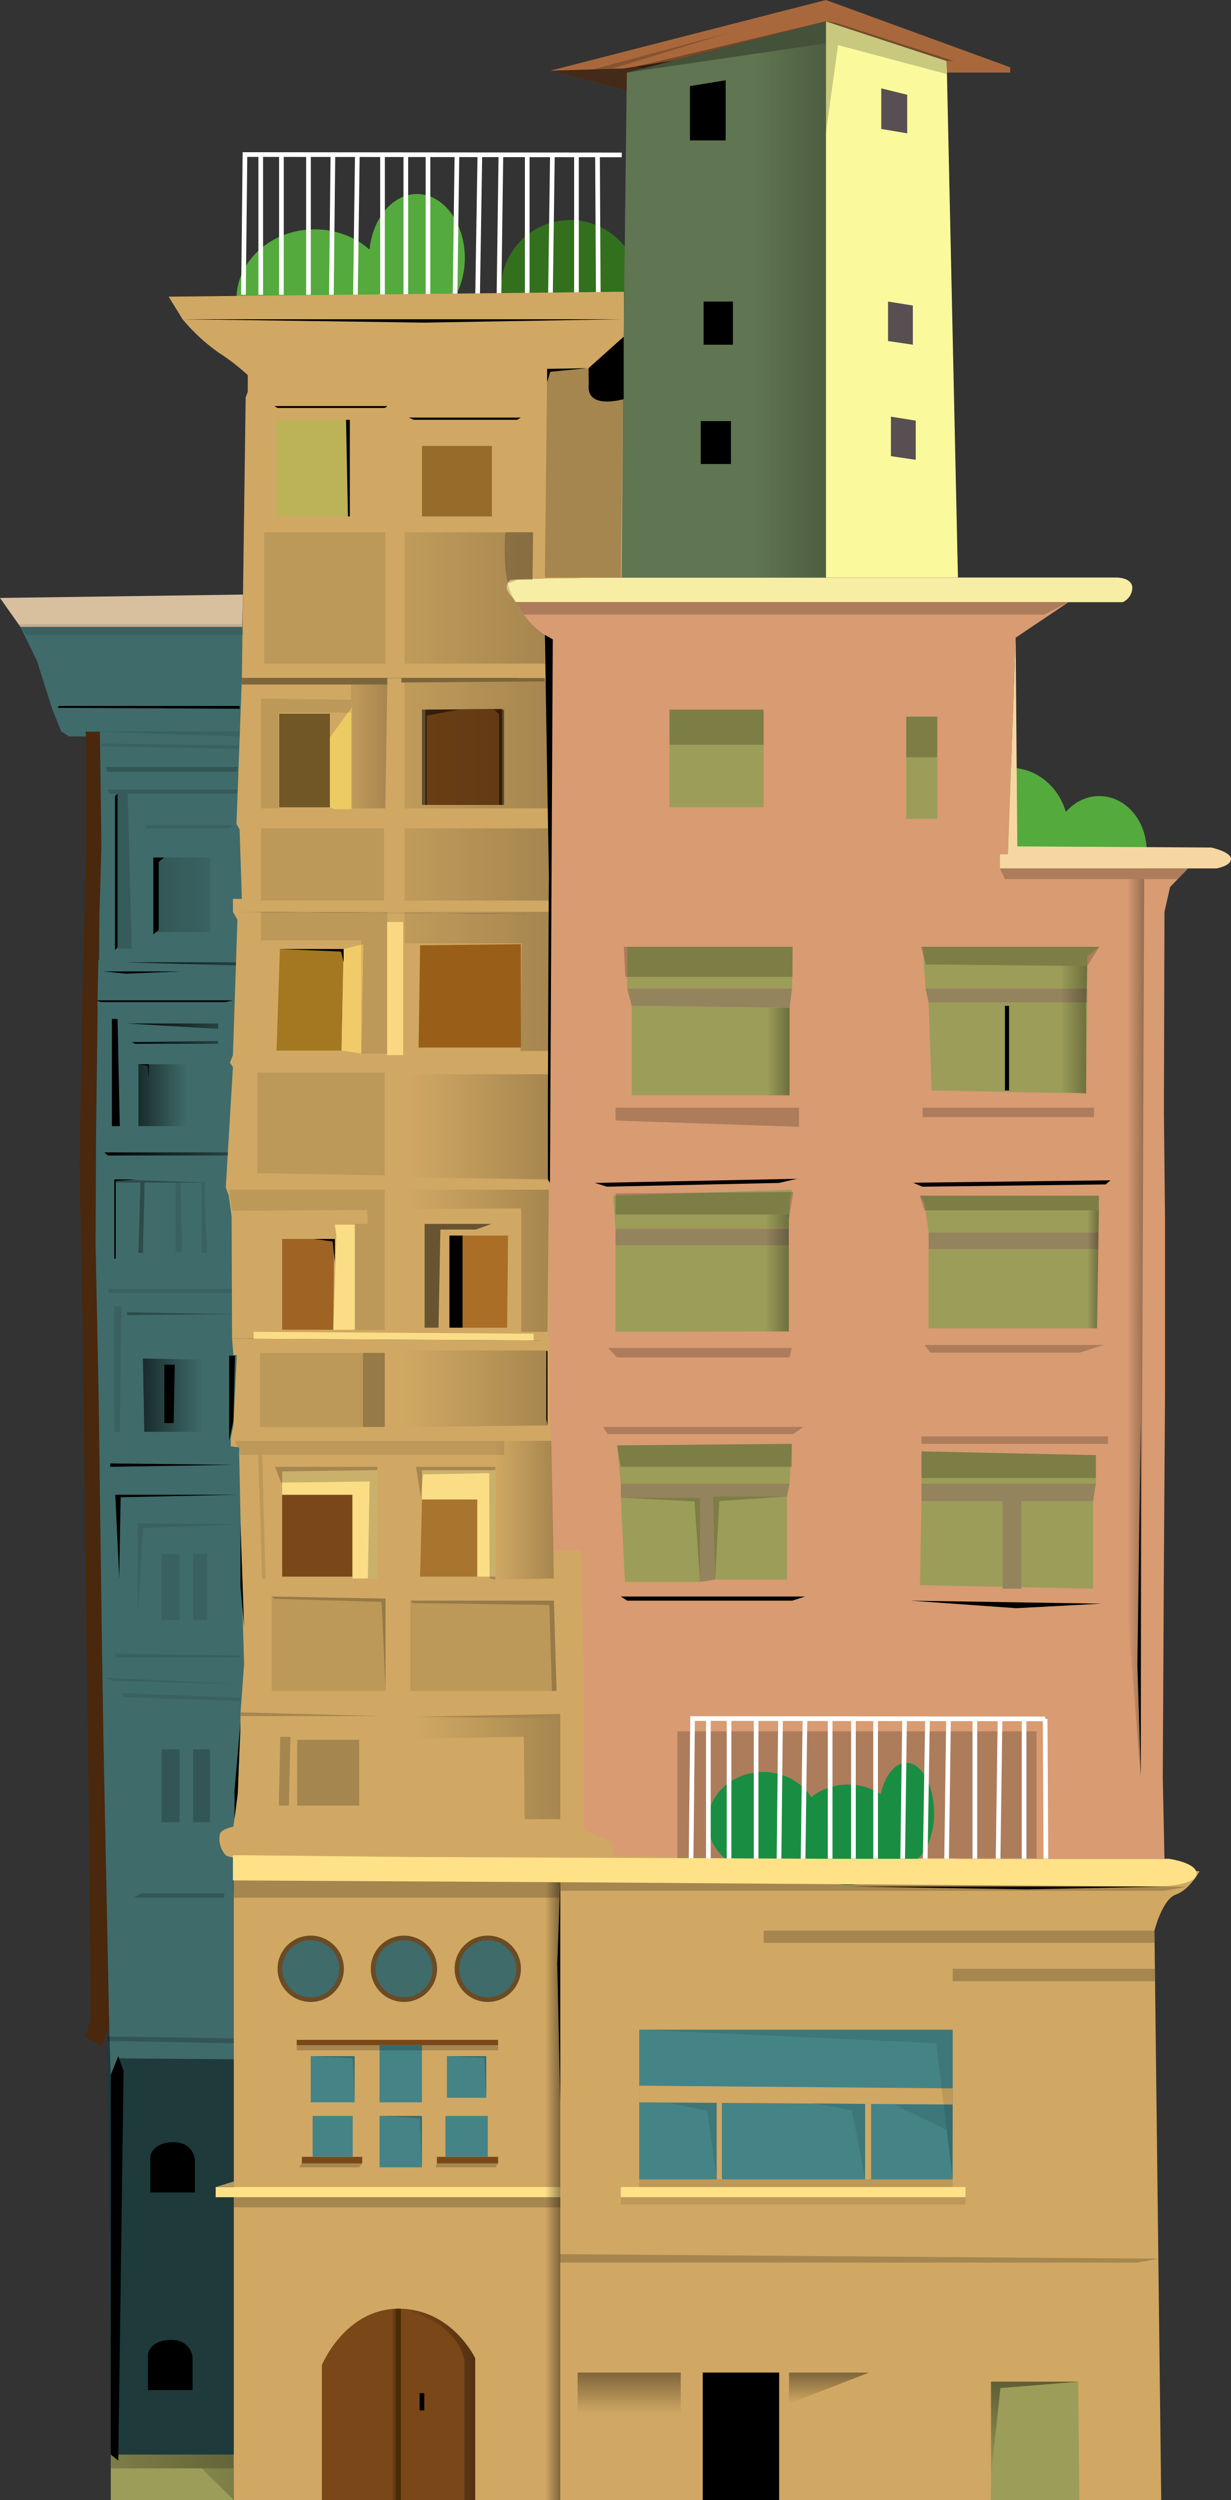 <svg xmlns="http://www.w3.org/2000/svg" xmlns:xlink="http://www.w3.org/1999/xlink" viewBox="0 0 263.779 535.489"><rect x="0" y="0" width="263.779" height="535.489" fill="#333333" stroke="none"/><defs><style>.fecea07f-7e64-420e-8024-bde28569c6b3{fill:#54aa3c;}.f3b1eebb-bcde-4383-a76c-a9088db61250{fill:#32701d;}.ed033397-58ec-4932-9385-df5b4ee6cc2b{fill:#1e3a3a;}.a56487e1-449c-4d72-af57-729cc7689631,.a8abbb51-db93-40aa-b124-845affa97132{fill:#3f6b6b;}.f6c304c8-bc93-41f0-8e31-589d778a1d89{fill:#d8c09e;}.ae400b3e-b95a-4a3a-afd6-9860c2a55c2f{fill:#49280d;}.b4c2e28b-88ec-4f7f-83fb-15a6da02734c{fill:#d0a863;}.aa91b775-915c-4391-a6a3-34341fc9fb1b{fill:#7a4718;}.bc0eb000-0a5e-4969-b9a5-805f3f01475c{fill:#448487;}.a337a6ce-f5d6-48cd-becd-6bdd60eb99eb{fill:#9b9d58;}.e091fbde-092a-402a-8e2d-40dc513abffd{opacity:0.1;}.bc24f738-accc-43de-8dad-fd65b702d7f6{fill:#ffe188;}.a93d4578-fc82-4ab1-bfad-cd1643e2badb,.ae587268-edd9-4c40-9720-3ef6cb47a6a4,.b2988f99-016f-4eaf-b899-2e3a861950bd{fill:none;}.b2988f99-016f-4eaf-b899-2e3a861950bd{stroke:#492c05;}.a56487e1-449c-4d72-af57-729cc7689631,.a93d4578-fc82-4ab1-bfad-cd1643e2badb,.ae587268-edd9-4c40-9720-3ef6cb47a6a4,.b2988f99-016f-4eaf-b899-2e3a861950bd{stroke-miterlimit:10;}.a6a95594-2830-4b90-82bd-53a047769b5c,.a6c672fc-8aee-4f3c-b02b-3df9272c7edd,.afa491a9-1e41-47fd-99a2-d60e8b9a362f,.b931abd0-f615-44ff-9a95-43963f1be373,.bb3063c0-464e-4c8c-b5dc-42a301a9444e,.e091cd85-e757-4f32-9ec7-f53e7d73961c,.e83426a7-e38c-496d-842e-ead2f107240f,.f5673d5d-9f8f-4db0-bdab-62d4d2558a24{opacity:0.3;}.e83426a7-e38c-496d-842e-ead2f107240f{fill:url(#fbe24142-18d9-433a-99ea-0926044725f7);}.abf36696-5a27-41d8-95a9-1335f7e5b979{fill:#b29b62;}.a56487e1-449c-4d72-af57-729cc7689631{stroke:#6b4b24;}.b777d651-c606-4e6c-82ce-cba8977ff931{fill:#d89b72;}.a2fbee1c-3930-41ab-8bbf-afeff320f09e{fill:#fafa9d;}.ac7a35e1-7715-4f85-8abb-03fa69f91144{fill:#93845d;}.b9ca685e-f7bc-46de-b99c-be1adc8c22f6{fill:#f7eda4;}.ad0c9415-81b0-48c9-81fb-4479ce656d8f{fill:#584f52;}.bb151bd6-1ea7-47fb-9afa-41e23ec3ba1b{fill:#607551;}.a25ff3c0-b908-458b-97a7-8cec696ac1d6,.a8dc319b-2066-456c-8027-fe5ce6d3eb86,.ac336475-a073-4553-95bf-83df1dc57cca,.ae9a7975-d239-4e4f-8da4-63ab15359106,.aebbff3d-6bd6-4e4b-9aeb-4166875f4380,.b3c0efa8-47e3-4bb3-99ba-9dd6798de815,.b7d44ab9-b968-4c1c-b56c-cd915f4fe859,.b88afe72-0b6e-41e0-b803-d6198a025151,.bafb2eaf-63c1-44c3-bb2b-7ae7c745e518,.e0158923-4bf4-4e83-bade-38d401462d80,.eca70418-3e1f-41c2-b53f-d826d1df2e82,.ef8d8036-268e-4bc9-b842-9f455d29ee5e,.f197ce66-ea6a-4d1d-96f6-6cc5757140d7,.fb32b48b-6aee-41ef-bcde-f0a7451a2f5b{opacity:0.2;}.e2d15f2d-3315-45bc-8ead-629e7c4aafa8{fill:#a9683c;}.e983c504-c999-4b24-a37c-ed9ac3c56390{fill:#198e42;}.f6e471f5-710b-4045-9065-1914edc48a71{fill:#f7d7a1;}.ae587268-edd9-4c40-9720-3ef6cb47a6a4{stroke:#fff;}.aa101fe1-529d-4bd1-b257-33fd8f1c083d{fill:#bcb257;}.b6c19c2b-9b77-4f51-a594-173ca60a7c56{fill:#976b29;}.a384bb26-a066-4118-a4d1-375ace4f0bf8{fill:#754517;}.f652bfcc-95e6-453e-b210-13dd6101d31d{fill:#705725;}.b13f272e-3857-4794-9a4a-83389f785389{fill:#eccc62;}.ffc7acce-2de8-4897-99db-ccced0bb651a{fill:#a47820;}.a7b995ea-a332-4282-bf77-69ef6f498973{fill:#995f19;}.bf2a1b7b-c205-458f-8b23-ad6f4d587791{fill:#fad882;}.a66d059c-4cc7-487a-95cd-95f02decdae5{fill:#f1cb6a;}.a03750dc-ac46-4e3b-ab87-76917f80ee73{fill:#9f6323;}.ff048bf5-b529-41f5-8b86-406c93eaecdb{fill:#aa6e27;}.a89869f5-500e-4547-89c9-77f06bd39bdf{fill:#fbdd86;}.b75a1eee-afde-4a92-846d-e7ab955c9827{fill:#a7752d;}.ef8d8036-268e-4bc9-b842-9f455d29ee5e{fill:url(#aa177ebd-134d-471e-92bf-2aced878c6f5);}.a605ab14-facb-423c-a54f-02c48003a03c,.b3566565-0336-4f56-9b64-4889f25f638b,.bb5c9533-f801-4571-86ab-17419ff3d677,.e8769640-b86d-4dc2-b2e7-5e6f9c4859d9,.f3007956-8bab-4985-a469-ae782949e855{opacity:0.4;}.e9847cf1-07d6-4559-b901-f8b54ddbe065{opacity:0.5;}.ac336475-a073-4553-95bf-83df1dc57cca{fill:url(#a8178051-c37a-4477-882f-5e053bcb47a3);}.a25ff3c0-b908-458b-97a7-8cec696ac1d6{fill:url(#e415dd60-08bb-4afb-aac8-7fa7da2d8c31);}.eca70418-3e1f-41c2-b53f-d826d1df2e82{fill:url(#a586e715-4191-49fd-addf-4bf72bdb06c1);}.b88afe72-0b6e-41e0-b803-d6198a025151{fill:url(#b747e144-43c8-4a39-9649-2bf9992b5d39);}.b3c0efa8-47e3-4bb3-99ba-9dd6798de815{fill:url(#fa57d81f-b213-4133-a250-e9981926ae23);}.e0158923-4bf4-4e83-bade-38d401462d80{fill:url(#afda237c-5bc5-4689-9645-445bc5acce9c);}.fb32b48b-6aee-41ef-bcde-f0a7451a2f5b{fill:url(#a9e55427-cfc5-42ff-bd6f-aca2a194eef2);}.a8dc319b-2066-456c-8027-fe5ce6d3eb86{fill:url(#e26ccbec-361c-49b8-8c03-7dafc307b25b);}.b931abd0-f615-44ff-9a95-43963f1be373{fill:url(#e854d3c9-f7f7-46e5-ace6-a472c3799565);}.f5673d5d-9f8f-4db0-bdab-62d4d2558a24{fill:url(#ace50109-8b24-4016-89b9-35564bd9243d);}.a6a95594-2830-4b90-82bd-53a047769b5c{fill:url(#bf18c3ed-3e86-487c-8e36-55871b591368);}.bb3063c0-464e-4c8c-b5dc-42a301a9444e{fill:url(#bd8e264c-4751-4e62-b233-4d74ea8f2c7d);}.afa491a9-1e41-47fd-99a2-d60e8b9a362f{fill:url(#e01883b9-0187-452a-a5df-48061643cce4);}.f3007956-8bab-4985-a469-ae782949e855{fill:url(#a5ea3299-1d37-4193-8507-471286715605);}.e8769640-b86d-4dc2-b2e7-5e6f9c4859d9{fill:url(#ec1f264c-41cc-44e2-9e00-5504688397b7);}.a605ab14-facb-423c-a54f-02c48003a03c{fill:url(#a790555b-32be-4595-8c83-1c940bbb2ca5);}.bb5c9533-f801-4571-86ab-17419ff3d677{fill:url(#e8a4f6ee-294f-43d4-becd-7fa5a2e98393);}.b7d44ab9-b968-4c1c-b56c-cd915f4fe859{fill:url(#fa6f766f-725d-45f5-8b7e-344339c31698);}.bafb2eaf-63c1-44c3-bb2b-7ae7c745e518{fill:url(#aa1ac7be-49df-4bb7-94c4-5eb636641222);}.eeaa229a-aa53-47e9-bfd6-7c4fe45d6760,.f22c0cda-c117-4e58-9610-fd7f0940b571,.f6a54c40-6fe7-448f-a374-30b3f92e6a5f{opacity:0.6;}.b86f7200-0cf2-44e3-b160-a05a15ec13ab{opacity:0.15;}.ae9a7975-d239-4e4f-8da4-63ab15359106{fill:url(#b7e468da-ceae-4c48-8457-e376e02aadaa);}.a909609d-18c5-4970-aedc-c497a9da6bb7{fill:url(#b01c20c5-deb5-412a-95bc-74ab35031873);}.bbf3df22-2607-4508-9f2b-ebc0c037291d{fill:url(#a9b55c1f-145d-46a2-937b-65308411cdd6);}.e650c88b-840c-4399-a2dc-f791d953028e{fill:url(#a7536fe4-699f-479a-9ea1-e5242c69a061);}.eeaa229a-aa53-47e9-bfd6-7c4fe45d6760{fill:url(#bcdbf3a6-805f-4193-89bf-4cfca56890d3);}.bd068b23-5762-423a-93e7-5ef50c5e30e4{fill:url(#bf220475-7d63-4aa7-a6c3-f85bb6dd8ea8);}.f6a54c40-6fe7-448f-a374-30b3f92e6a5f{fill:url(#a51e7f0e-3ea9-4a1e-9212-8b8d2ead75c2);}.a6c672fc-8aee-4f3c-b02b-3df9272c7edd{fill:url(#b3a2da82-09d4-4695-b506-4a7ffc8f7c5c);}.aebbff3d-6bd6-4e4b-9aeb-4166875f4380{fill:url(#b344c91a-bbad-4597-957b-396a4e61158f);}.a93d4578-fc82-4ab1-bfad-cd1643e2badb{stroke:#000;}</style><linearGradient id="fbe24142-18d9-433a-99ea-0926044725f7" x1="83.926" y1="514.992" x2="84.92" y2="514.992" gradientUnits="userSpaceOnUse"><stop offset="0" stop-color="#050505" stop-opacity="0"/><stop offset="1"/></linearGradient><linearGradient id="aa177ebd-134d-471e-92bf-2aced878c6f5" x1="251.286" y1="248.632" x2="281.366" y2="248.632" gradientUnits="userSpaceOnUse"><stop offset="0" stop-color="#050505" stop-opacity="0.4"/><stop offset="1"/></linearGradient><linearGradient id="a8178051-c37a-4477-882f-5e053bcb47a3" x1="75.201" y1="159.886" x2="82.993" y2="159.886" xlink:href="#aa177ebd-134d-471e-92bf-2aced878c6f5"/><linearGradient id="e415dd60-08bb-4afb-aac8-7fa7da2d8c31" x1="86.678" y1="159.513" x2="117.369" y2="159.513" xlink:href="#aa177ebd-134d-471e-92bf-2aced878c6f5"/><linearGradient id="a586e715-4191-49fd-addf-4bf72bdb06c1" x1="86.678" y1="185.154" x2="117.604" y2="185.154" xlink:href="#aa177ebd-134d-471e-92bf-2aced878c6f5"/><linearGradient id="b747e144-43c8-4a39-9649-2bf9992b5d39" x1="86.678" y1="210.201" x2="117.604" y2="210.201" xlink:href="#aa177ebd-134d-471e-92bf-2aced878c6f5"/><linearGradient id="fa57d81f-b213-4133-a250-e9981926ae23" x1="87.282" y1="241.359" x2="117.604" y2="241.359" xlink:href="#fbe24142-18d9-433a-99ea-0926044725f7"/><linearGradient id="afda237c-5bc5-4689-9645-445bc5acce9c" x1="87.282" y1="270.04" x2="117.604" y2="270.04" xlink:href="#fbe24142-18d9-433a-99ea-0926044725f7"/><linearGradient id="a9e55427-cfc5-42ff-bd6f-aca2a194eef2" x1="86.557" y1="297.447" x2="117.322" y2="297.447" xlink:href="#fbe24142-18d9-433a-99ea-0926044725f7"/><linearGradient id="e26ccbec-361c-49b8-8c03-7dafc307b25b" x1="106.127" y1="323.476" x2="118.691" y2="323.476" xlink:href="#fbe24142-18d9-433a-99ea-0926044725f7"/><linearGradient id="e854d3c9-f7f7-46e5-ace6-a472c3799565" x1="241.55" y1="284.516" x2="245.174" y2="284.516" xlink:href="#fbe24142-18d9-433a-99ea-0926044725f7"/><linearGradient id="ace50109-8b24-4016-89b9-35564bd9243d" x1="164.436" y1="225.221" x2="169.188" y2="225.221" xlink:href="#fbe24142-18d9-433a-99ea-0926044725f7"/><linearGradient id="bf18c3ed-3e86-487c-8e36-55871b591368" x1="227.254" y1="220.523" x2="232.973" y2="220.523" xlink:href="#fbe24142-18d9-433a-99ea-0926044725f7"/><linearGradient id="bd8e264c-4751-4e62-b233-4d74ea8f2c7d" x1="164.033" y1="272.657" x2="169.188" y2="272.657" xlink:href="#fbe24142-18d9-433a-99ea-0926044725f7"/><linearGradient id="e01883b9-0187-452a-a5df-48061643cce4" x1="232.973" y1="271.882" x2="235.469" y2="271.882" xlink:href="#fbe24142-18d9-433a-99ea-0926044725f7"/><linearGradient id="a5ea3299-1d37-4193-8507-471286715605" x1="116.839" y1="469.328" x2="120.06" y2="469.328" xlink:href="#fbe24142-18d9-433a-99ea-0926044725f7"/><linearGradient id="ec1f264c-41cc-44e2-9e00-5504688397b7" x1="134.819" y1="517.006" x2="134.819" y2="508.179" xlink:href="#fbe24142-18d9-433a-99ea-0926044725f7"/><linearGradient id="a790555b-32be-4595-8c83-1c940bbb2ca5" x1="177.644" y1="514.831" x2="177.644" y2="508.179" xlink:href="#fbe24142-18d9-433a-99ea-0926044725f7"/><linearGradient id="e8a4f6ee-294f-43d4-becd-7fa5a2e98393" x1="221.798" y1="530.777" x2="221.798" y2="510.12" xlink:href="#fbe24142-18d9-433a-99ea-0926044725f7"/><linearGradient id="fa6f766f-725d-45f5-8b7e-344339c31698" x1="88.892" y1="378.684" x2="120.06" y2="378.684" xlink:href="#fbe24142-18d9-433a-99ea-0926044725f7"/><linearGradient id="aa1ac7be-49df-4bb7-94c4-5eb636641222" x1="161.878" y1="66.496" x2="176.968" y2="66.496" xlink:href="#fbe24142-18d9-433a-99ea-0926044725f7"/><linearGradient id="b7e468da-ceae-4c48-8457-e376e02aadaa" x1="45.06" y1="191.662" x2="32.859" y2="191.662" xlink:href="#aa177ebd-134d-471e-92bf-2aced878c6f5"/><linearGradient id="b01c20c5-deb5-412a-95bc-74ab35031873" x1="50.575" y1="206.446" x2="26.879" y2="206.446" xlink:href="#aa177ebd-134d-471e-92bf-2aced878c6f5"/><linearGradient id="a9b55c1f-145d-46a2-937b-65308411cdd6" x1="46.752" y1="219.795" x2="27.242" y2="219.795" xlink:href="#aa177ebd-134d-471e-92bf-2aced878c6f5"/><linearGradient id="a7536fe4-699f-479a-9ea1-e5242c69a061" x1="46.752" y1="223.268" x2="28.208" y2="223.268" xlink:href="#aa177ebd-134d-471e-92bf-2aced878c6f5"/><linearGradient id="bcdbf3a6-805f-4193-89bf-4cfca56890d3" x1="40.107" y1="234.578" x2="29.658" y2="234.578" xlink:href="#fbe24142-18d9-433a-99ea-0926044725f7"/><linearGradient id="bf220475-7d63-4aa7-a6c3-f85bb6dd8ea8" x1="48.828" y1="247.16" x2="22.349" y2="247.16" xlink:href="#aa177ebd-134d-471e-92bf-2aced878c6f5"/><linearGradient id="a51e7f0e-3ea9-4a1e-9212-8b8d2ead75c2" x1="43.49" y1="298.832" x2="30.624" y2="298.832" xlink:href="#fbe24142-18d9-433a-99ea-0926044725f7"/><linearGradient id="b3a2da82-09d4-4695-b506-4a7ffc8f7c5c" x1="250.011" y1="635.551" x2="266.442" y2="635.551" xlink:href="#fbe24142-18d9-433a-99ea-0926044725f7"/><linearGradient id="b344c91a-bbad-4597-957b-396a4e61158f" x1="23.738" y1="530.606" x2="50.101" y2="530.606" xlink:href="#fbe24142-18d9-433a-99ea-0926044725f7"/></defs><g id="acf75b0c-adbb-452b-90da-630b81a24c0a" data-name="Слой 8"><ellipse class="fecea07f-7e64-420e-8024-bde28569c6b3" cx="216.463" cy="177.906" rx="12.483" ry="13.45"/><ellipse class="fecea07f-7e64-420e-8024-bde28569c6b3" cx="235.55" cy="182.184" rx="10.148" ry="11.678"/><ellipse class="fecea07f-7e64-420e-8024-bde28569c6b3" cx="67.409" cy="64.133" rx="16.752" ry="15.01"/><ellipse class="fecea07f-7e64-420e-8024-bde28569c6b3" cx="89.35" cy="55.254" rx="10.253" ry="13.697"/><circle class="f3b1eebb-bcde-4383-a76c-a9088db61250" cx="122.184" cy="61.972" r="14.849"/></g><g id="a9789899-54cc-4f6d-8310-749b0b962cc8" data-name="Слой 6"><polygon class="ed033397-58ec-4932-9385-df5b4ee6cc2b" points="23.013 436.187 23.851 525.744 54.302 525.744 54.076 437.637 23.013 436.187"/><polyline class="a8abbb51-db93-40aa-b124-845affa97132" points="4.387 134.289 7.913 141.543 11.174 151.812 13.107 156.644 14.799 157.731 18.423 157.731 19.188 159.513 21.262 159.513 21.262 169.993 21.262 178.721 21.262 197.778 21.262 205.57 20.557 205.57 20.557 214.147 20.919 216.241 20.557 245.798 20.436 275.093 20.919 306.362 21.262 336.14 22.047 365.395 22.53 405.543 23.738 445.046 25.518 440.884 52.409 441.1 50.255 415.167 53.033 414.14 50.919 404.476 50.255 389.595 52.309 384.321 54.101 371.355 53.778 306.684 51.846 267.875 55.148 214.268 55.148 162.886 51.915 134.289 4.387 134.289"/><polygon class="f6c304c8-bc93-41f0-8e31-589d778a1d89" points="52.068 127.349 0 128.074 4.387 134.289 51.915 134.289 52.068 127.349"/><polygon class="ae400b3e-b95a-4a3a-afd6-9860c2a55c2f" points="18.423 157.731 18.423 168.644 18.423 183.674 17.698 212.053 17.054 249.261 17.738 285.583 18.101 315.704 18.423 344.697 18.987 384.08 19.389 424.751 19.389 432.885 18.221 436.187 21.725 438.281 23.398 433.923 22.089 368.858 21.564 331.892 21.161 300.386 20.473 266.093 20.557 239.114 20.919 212.859 21.262 197.778 21.725 181.127 21.406 156.719 18.342 156.719 18.423 157.731"/></g><g id="bd4db86b-b8f5-44ec-8900-6fd9d902264e" data-name="Слой 7"><path class="b4c2e28b-88ec-4f7f-83fb-15a6da02734c" d="M214.708,516.229V656.027H413.433L411.983,534.08s1.691-6.765,4.591-7.732,5.074-4.993,5.074-4.993L353.634,517.883H214.708" transform="translate(-164.608 -120.558)"/><path class="aa91b775-915c-4391-a6a3-34341fc9fb1b" d="M233.58,656.027H266.442V625.685s-4.993-10.631-16.431-10.631-16.431,12.059-16.431,12.059v28.914" transform="translate(-164.608 -120.558)"/><rect class="bc0eb000-0a5e-4969-b9a5-805f3f01475c" x="136.973" y="434.737" width="67.168" height="32.054"/><polygon class="a337a6ce-f5d6-48cd-becd-6bdd60eb99eb" points="212.516 510.12 212.315 535.468 231.281 535.468 231.04 510.12 212.516 510.12"/><polygon class="b4c2e28b-88ec-4f7f-83fb-15a6da02734c" points="136.973 446.737 204.141 447.301 204.141 450.764 154.693 450.419 136.973 450.296 136.973 446.737"/><rect class="b4c2e28b-88ec-4f7f-83fb-15a6da02734c" x="153.57" y="450.419" width="1.123" height="16.372"/><polygon class="b4c2e28b-88ec-4f7f-83fb-15a6da02734c" points="185.376 450.633 185.376 466.791 186.664 466.791 186.664 450.642 185.376 450.633"/><rect class="e091fbde-092a-402a-8e2d-40dc513abffd" x="136.973" y="466.791" width="67.168" height="1.651"/><rect class="bc24f738-accc-43de-8dad-fd65b702d7f6" x="133.03" y="468.442" width="73.849" height="2.174"/><polyline class="b2988f99-016f-4eaf-b899-2e3a861950bd" points="85.403 494.496 85.403 535.468 85.403 494.496"/><polygon class="e83426a7-e38c-496d-842e-ead2f107240f" points="83.926 535.479 83.926 494.632 84.92 494.506 84.92 535.479 83.926 535.479"/><polygon class="bc24f738-accc-43de-8dad-fd65b702d7f6" points="46.211 468.442 50.101 468.442 120.06 468.442 120.06 470.617 46.211 470.617 46.211 468.442"/><polygon class="abf36696-5a27-41d8-95a9-1335f7e5b979" points="50.101 467.234 46.211 468.442 50.101 468.442 50.101 467.234"/><rect class="aa91b775-915c-4391-a6a3-34341fc9fb1b" x="64.691" y="461.97" width="12.926" height="1.399"/><rect class="aa91b775-915c-4391-a6a3-34341fc9fb1b" x="93.619" y="461.97" width="13.113" height="1.399"/><rect class="aa91b775-915c-4391-a6a3-34341fc9fb1b" x="63.578" y="436.912" width="43.153" height="1.148"/><rect class="bc0eb000-0a5e-4969-b9a5-805f3f01475c" x="66.985" y="453.214" width="8.593" height="8.755"/><rect class="bc0eb000-0a5e-4969-b9a5-805f3f01475c" x="81.335" y="453.214" width="9.08" height="11"/><rect class="bc0eb000-0a5e-4969-b9a5-805f3f01475c" x="95.441" y="453.214" width="9.08" height="8.755"/><rect class="bc0eb000-0a5e-4969-b9a5-805f3f01475c" x="95.765" y="440.405" width="8.431" height="8.918"/><rect class="bc0eb000-0a5e-4969-b9a5-805f3f01475c" x="81.335" y="438.06" width="9.08" height="12.236"/><rect class="bc0eb000-0a5e-4969-b9a5-805f3f01475c" x="66.58" y="440.405" width="9.404" height="9.89"/><polygon class="a337a6ce-f5d6-48cd-becd-6bdd60eb99eb" points="50.101 535.468 50.101 525.744 23.738 525.744 23.738 535.489 50.101 535.468"/><circle class="a56487e1-449c-4d72-af57-729cc7689631" cx="66.58" cy="421.69" r="6.605"/><circle class="a56487e1-449c-4d72-af57-729cc7689631" cx="86.557" cy="421.69" r="6.605"/><circle class="a56487e1-449c-4d72-af57-729cc7689631" cx="104.52" cy="421.69" r="6.605"/></g><g id="f168d111-d6f8-457c-aaaf-ed988c1585c7" data-name="Слой 5"><polyline class="b777d651-c606-4e6c-82ce-cba8977ff931" points="110.476 128.98 228.946 128.98 217.63 136.59 215.979 182.979 214.248 182.979 214.248 186 254.597 186 250.731 189.986 249.523 195.302 249.402 238.268 249.644 261.14 249.644 277.691 249.644 298.228 249.402 334.469 249.161 380.737 249.523 398.133 204.825 398.133 119.416 397.529 110.476 128.98"/><rect class="a337a6ce-f5d6-48cd-becd-6bdd60eb99eb" x="143.456" y="151.993" width="20.174" height="20.919"/><rect class="a337a6ce-f5d6-48cd-becd-6bdd60eb99eb" x="194.194" y="153.503" width="6.644" height="21.906"/><polygon class="a337a6ce-f5d6-48cd-becd-6bdd60eb99eb" points="135.362 215.436 169.188 215.838 169.188 234.604 135.362 234.604 135.362 215.436"/><polygon class="a337a6ce-f5d6-48cd-becd-6bdd60eb99eb" points="134.396 202.792 134.396 211.731 169.713 211.731 169.832 202.792 134.396 202.792"/><polygon class="a337a6ce-f5d6-48cd-becd-6bdd60eb99eb" points="197.698 202.792 198.342 211.731 232.973 211.731 232.973 204.845 235.55 202.792 197.698 202.792"/><polygon class="a337a6ce-f5d6-48cd-becd-6bdd60eb99eb" points="198.986 214.711 232.973 214.711 232.731 234.201 199.63 233.557 198.986 214.711"/><polygon class="a337a6ce-f5d6-48cd-becd-6bdd60eb99eb" points="131.379 256.107 131.899 263.194 169.027 263.194 169.188 257.718 169.671 254.818 131.379 256.107"/><polygon class="a2fbee1c-3930-41ab-8bbf-afeff320f09e" points="205.268 123.704 202.852 13.047 176.968 4.562 176.968 123.704 205.268 123.704"/><polygon class="a337a6ce-f5d6-48cd-becd-6bdd60eb99eb" points="131.899 266.738 169.027 266.738 169.027 285.181 131.899 285.261 131.899 266.738"/><polygon class="a337a6ce-f5d6-48cd-becd-6bdd60eb99eb" points="198.1 257.677 198.986 263.999 235.394 263.999 235.469 256.107 197.134 256.107 198.1 257.677"/><polygon class="a337a6ce-f5d6-48cd-becd-6bdd60eb99eb" points="198.986 267.543 235.337 267.543 235.067 284.516 198.986 284.516 198.986 267.543"/><polyline class="a337a6ce-f5d6-48cd-becd-6bdd60eb99eb" points="197.456 310.872 197.456 317.798 234.825 317.798 234.825 311.677 197.456 310.872"/><polygon class="a337a6ce-f5d6-48cd-becd-6bdd60eb99eb" points="197.456 321.543 234.221 321.543 234.221 340.268 197.134 339.523 197.456 321.543"/><polyline class="a337a6ce-f5d6-48cd-becd-6bdd60eb99eb" points="133.03 320.778 150.02 320.778 150.02 338.818 133.912 338.818 133.03 320.778"/><polyline class="a337a6ce-f5d6-48cd-becd-6bdd60eb99eb" points="152.76 320.536 168.624 320.536 168.624 338.335 153.241 338.335 152.76 320.536"/><polygon class="a337a6ce-f5d6-48cd-becd-6bdd60eb99eb" points="133.03 317.798 169.188 317.798 169.671 309.261 132.221 309.583 133.03 317.798"/><path class="a337a6ce-f5d6-48cd-becd-6bdd60eb99eb" d="M298.279,332.29" transform="translate(-164.608 -120.558)"/><polygon class="ac7a35e1-7715-4f85-8abb-03fa69f91144" points="135.362 215.436 134.396 211.731 169.713 211.731 169.188 215.838 135.362 215.436"/><polygon class="ac7a35e1-7715-4f85-8abb-03fa69f91144" points="198.986 214.711 198.342 211.731 232.973 211.731 232.973 214.711 198.986 214.711"/><polygon class="ac7a35e1-7715-4f85-8abb-03fa69f91144" points="198.986 263.999 198.986 267.543 235.337 267.543 235.394 263.999 198.986 263.999"/><rect class="ac7a35e1-7715-4f85-8abb-03fa69f91144" x="131.899" y="263.194" width="37.127" height="3.544"/><polygon class="ac7a35e1-7715-4f85-8abb-03fa69f91144" points="133.03 317.798 169.188 317.798 168.624 320.536 152.76 320.536 153.241 338.335 150.02 338.818 150.02 320.778 133.03 320.778 133.03 317.798"/><polygon class="ac7a35e1-7715-4f85-8abb-03fa69f91144" points="197.456 321.543 197.456 317.798 234.825 317.798 234.221 321.543 218.838 321.543 218.838 340.268 214.852 340.268 214.852 321.543 197.456 321.543"/><path class="b9ca685e-f7bc-46de-b99c-be1adc8c22f6" d="M275.084,249.538s-4.228-4.47-.846-4.832,23.399-.443,23.399-.443H403.862s3.262-.04,3.383,2.134a3.494,3.494,0,0,1-2.054,3.141H275.084" transform="translate(-164.608 -120.558)"/><polygon class="ad0c9415-81b0-48c9-81fb-4479ce656d8f" points="188.839 18.926 194.396 20.295 194.396 28.562 188.839 27.624 188.839 18.926"/><polygon class="ad0c9415-81b0-48c9-81fb-4479ce656d8f" points="190.288 64.59 195.604 65.436 195.604 73.832 190.288 73.047 190.288 64.59"/><polygon class="ad0c9415-81b0-48c9-81fb-4479ce656d8f" points="190.91 89.245 196.226 90.09 196.226 98.486 190.91 97.701 190.91 89.245"/><polygon class="bb151bd6-1ea7-47fb-9afa-41e23ec3ba1b" points="176.968 123.704 133.03 123.704 134.315 15.544 176.968 4.562 176.968 123.704"/><polygon class="f197ce66-ea6a-4d1d-96f6-6cc5757140d7" points="145.147 370.831 145.147 397.992 222.1 398.009 222.1 370.831 145.147 370.831"/><polygon class="e2d15f2d-3315-45bc-8ead-629e7c4aafa8" points="117.886 15.141 176.968 0 216.463 14.416 216.463 15.544 202.906 15.544 202.852 13.047 176.968 4.562 134.315 15.544 134.269 19.412 117.886 15.141"/><ellipse class="e983c504-c999-4b24-a37c-ed9ac3c56390" cx="163.532" cy="390.281" rx="11.878" ry="10.747"/><path class="f6e471f5-710b-4045-9065-1914edc48a71" d="M382.238,257.149l.362,44.698,41.557.242s4.168.906,4.228,2.416-3.081,2.054-3.081,2.054H378.856V303.538h1.732Z" transform="translate(-164.608 -120.558)"/><ellipse class="e983c504-c999-4b24-a37c-ed9ac3c56390" cx="181.721" cy="392.969" rx="11.878" ry="10.747"/><ellipse class="e983c504-c999-4b24-a37c-ed9ac3c56390" cx="194.218" cy="388.318" rx="5.939" ry="10.747"/><polyline class="ae587268-edd9-4c40-9720-3ef6cb47a6a4" points="148.085 398.131 148.407 368.091 223.95 368.166 223.95 368.166"/><line class="ae587268-edd9-4c40-9720-3ef6cb47a6a4" x1="224.116" y1="398.131" x2="223.95" y2="368.166"/><line class="ae587268-edd9-4c40-9720-3ef6cb47a6a4" x1="219.44" y1="398.131" x2="219.44" y2="368.166"/><line class="ae587268-edd9-4c40-9720-3ef6cb47a6a4" x1="213.872" y1="398.131" x2="214.286" y2="368.166"/><line class="ae587268-edd9-4c40-9720-3ef6cb47a6a4" x1="208.89" y1="398.131" x2="208.89" y2="368.166"/><line class="ae587268-edd9-4c40-9720-3ef6cb47a6a4" x1="202.839" y1="398.131" x2="203.252" y2="368.091"/><line class="ae587268-edd9-4c40-9720-3ef6cb47a6a4" x1="198.259" y1="398.131" x2="198.742" y2="368.091"/><line class="ae587268-edd9-4c40-9720-3ef6cb47a6a4" x1="151.789" y1="398.131" x2="151.789" y2="368.091"/><line class="ae587268-edd9-4c40-9720-3ef6cb47a6a4" x1="156.219" y1="398.131" x2="156.219" y2="368.166"/><line class="ae587268-edd9-4c40-9720-3ef6cb47a6a4" x1="162.018" y1="398.131" x2="162.018" y2="368.091"/><line class="ae587268-edd9-4c40-9720-3ef6cb47a6a4" x1="166.93" y1="398.131" x2="167.252" y2="368.166"/><line class="ae587268-edd9-4c40-9720-3ef6cb47a6a4" x1="172.085" y1="398.131" x2="172.487" y2="368.166"/><line class="ae587268-edd9-4c40-9720-3ef6cb47a6a4" x1="177.883" y1="398.131" x2="177.883" y2="368.166"/><line class="ae587268-edd9-4c40-9720-3ef6cb47a6a4" x1="182.877" y1="398.131" x2="182.877" y2="368.166"/><line class="ae587268-edd9-4c40-9720-3ef6cb47a6a4" x1="187.628" y1="398.131" x2="187.628" y2="368.166"/><line class="ae587268-edd9-4c40-9720-3ef6cb47a6a4" x1="193.427" y1="398.131" x2="193.83" y2="368.166"/></g><g id="ecd721ba-60a6-497b-9d7d-43994839efe9" data-name="Слой 4"><path class="b4c2e28b-88ec-4f7f-83fb-15a6da02734c" d="M214.334,407.269l.287,3.541h.725l-.725,14.947-.565,2.857v1.722l1.773.254.695,33.138.393,13.23-.785,10.686v4.261l-.645,13.548-.876,6.343s-2.635.524-2.889,1.641a5.135,5.135,0,0,0,1.268,4.49c1.148.946,7.611.565,7.611.565H294.715A1.407,1.407,0,0,0,295.983,517.22c.06-1.145-.604-2.735-1.933-2.926a19.942,19.942,0,0,1-4.289-1.845l.06-29.894-.725-29.915h-6.04l-.846-44.947Z" transform="translate(-164.608 -120.558)"/><polygon class="b4c2e28b-88ec-4f7f-83fb-15a6da02734c" points="49.913 195.302 50.879 196.993 49.913 225.986 49.268 227.597 49.913 228.563 48.382 254.335 49.027 256.107 49.631 260.617 49.726 286.711 117.604 287.114 117.604 258.523 118.144 195.785 49.913 195.302"/><polygon class="b4c2e28b-88ec-4f7f-83fb-15a6da02734c" points="51.825 145.228 50.678 176.456 51.342 177.664 51.825 192.523 49.913 192.523 49.913 195.302 118.144 195.785 117.369 145.228 51.825 145.228"/><path class="b4c2e28b-88ec-4f7f-83fb-15a6da02734c" d="M217.883,204.025l-.634,1.631-.815,60.131h65.543l-.611-9.242s-.846.121-2.537-1.631a32.359,32.359,0,0,1-3.945-5.734c-.355-.665-1.491-1.454-1.672-2.541a1.557,1.557,0,0,1,1.389-1.933c1.027-.242,23.235-.443,23.235-.443l.273-39.624Z" transform="translate(-164.608 -120.558)"/><polyline class="ae587268-edd9-4c40-9720-3ef6cb47a6a4" points="52.168 63.141 52.49 33.101 128.033 33.176 133.228 33.181"/><line class="ae587268-edd9-4c40-9720-3ef6cb47a6a4" x1="128.199" y1="63.141" x2="128.033" y2="33.176"/><line class="ae587268-edd9-4c40-9720-3ef6cb47a6a4" x1="123.523" y1="63.141" x2="123.523" y2="33.176"/><line class="ae587268-edd9-4c40-9720-3ef6cb47a6a4" x1="117.955" y1="63.141" x2="118.369" y2="33.176"/><line class="ae587268-edd9-4c40-9720-3ef6cb47a6a4" x1="112.973" y1="63.141" x2="112.973" y2="33.176"/><line class="ae587268-edd9-4c40-9720-3ef6cb47a6a4" x1="106.922" y1="63.141" x2="107.335" y2="33.101"/><line class="ae587268-edd9-4c40-9720-3ef6cb47a6a4" x1="102.342" y1="63.141" x2="102.825" y2="33.101"/><line class="ae587268-edd9-4c40-9720-3ef6cb47a6a4" x1="55.872" y1="63.141" x2="55.872" y2="33.101"/><line class="ae587268-edd9-4c40-9720-3ef6cb47a6a4" x1="60.302" y1="63.141" x2="60.302" y2="33.176"/><line class="ae587268-edd9-4c40-9720-3ef6cb47a6a4" x1="66.101" y1="63.141" x2="66.101" y2="33.101"/><line class="ae587268-edd9-4c40-9720-3ef6cb47a6a4" x1="71.013" y1="63.141" x2="71.335" y2="33.176"/><line class="ae587268-edd9-4c40-9720-3ef6cb47a6a4" x1="76.168" y1="63.141" x2="76.57" y2="33.176"/><line class="ae587268-edd9-4c40-9720-3ef6cb47a6a4" x1="81.966" y1="63.141" x2="81.966" y2="33.176"/><line class="ae587268-edd9-4c40-9720-3ef6cb47a6a4" x1="86.96" y1="63.141" x2="86.96" y2="33.176"/><line class="ae587268-edd9-4c40-9720-3ef6cb47a6a4" x1="91.711" y1="63.141" x2="91.711" y2="33.176"/><line class="ae587268-edd9-4c40-9720-3ef6cb47a6a4" x1="97.51" y1="63.141" x2="97.913" y2="33.176"/><polygon class="b4c2e28b-88ec-4f7f-83fb-15a6da02734c" points="133.687 62.489 36.141 63.543 39.121 68.376 133.687 68.376 133.687 62.489"/><path class="b4c2e28b-88ec-4f7f-83fb-15a6da02734c" d="M203.729,188.934a39.955,39.955,0,0,0,7.812,7.208,44.239,44.239,0,0,1,6.161,4.772v3.725h80.407l.187-15.705Z" transform="translate(-164.608 -120.558)"/><polygon class="aa101fe1-529d-4bd1-b257-33fd8f1c083d" points="59.255 89.919 74.96 89.919 74.557 110.617 59.255 110.617 59.255 89.919"/><rect class="b6c19c2b-9b77-4f51-a594-173ca60a7c56" x="90.423" y="95.517" width="14.98" height="15.101"/><polygon class="a384bb26-a066-4118-a4d1-375ace4f0bf8" points="91.147 151.993 91.147 172.409 107.577 172.409 107.577 151.812 91.147 151.993"/><rect class="f652bfcc-95e6-453e-b210-13dd6101d31d" x="59.819" y="152.859" width="10.872" height="20.054"/><polygon class="b13f272e-3857-4794-9a4a-83389f785389" points="71.698 173.315 75.382 173.315 75.382 151.51 70.691 157.973 70.691 172.912 71.698 173.315"/><polygon class="ffc7acce-2de8-4897-99db-ccced0bb651a" points="59.98 203.275 73.631 203.275 73.188 225.02 59.255 225.02 59.98 203.275"/><polygon class="a7b995ea-a332-4282-bf77-69ef6f498973" points="90.02 202.469 89.698 224.375 111.604 224.375 111.604 202.228 90.02 202.469"/><polygon class="bf2a1b7b-c205-458f-8b23-ad6f4d587791" points="82.933 198.523 82.933 225.986 86.396 225.986 86.396 197.476 82.933 197.476 82.933 198.523"/><polygon class="a66d059c-4cc7-487a-95cd-95f02decdae5" points="73.631 203.275 73.188 225.02 77.456 225.664 77.859 202.228 73.631 203.275"/><polygon class="a03750dc-ac46-4e3b-ab87-76917f80ee73" points="60.463 265.369 60.463 284.375 60.463 284.818 71.416 284.818 71.577 265.369 60.463 265.369"/><polygon class="ff048bf5-b529-41f5-8b86-406c93eaecdb" points="99.121 264.644 108.866 264.644 108.664 284.375 99.121 284.375 99.121 264.644"/><polygon class="a89869f5-500e-4547-89c9-77f06bd39bdf" points="72.06 264.644 71.416 284.818 76.087 284.818 76.087 262.308 71.758 262.308 72.06 264.644"/><polygon class="a89869f5-500e-4547-89c9-77f06bd39bdf" points="54.342 285.261 54.342 286.738 114.342 287.094 114.342 285.664 54.342 285.261"/><rect class="aa91b775-915c-4391-a6a3-34341fc9fb1b" x="60.463" y="320.154" width="15.06" height="17.537"/><polygon class="a89869f5-500e-4547-89c9-77f06bd39bdf" points="80.839 338.093 80.839 314.875 60.463 315.166 60.463 320.154 75.523 320.154 75.523 338.093 80.839 338.093"/><polygon class="a89869f5-500e-4547-89c9-77f06bd39bdf" points="90.423 321.181 102.262 321.181 102.262 337.691 106.127 337.691 106.127 314.899 90.423 314.899 90.423 321.181"/><polygon class="b75a1eee-afde-4a92-846d-e7ab955c9827" points="95.819 337.691 90.02 337.691 90.423 321.181 102.262 321.181 102.262 337.691 95.819 337.691"/><path class="bc24f738-accc-43de-8dad-fd65b702d7f6" d="M216.702,517.927l35.419.38,91.249.385h71.74s6.16.846,5.903,3.342-8.47,2.597-8.47,2.597l-121.791-.906-76.232-.403v-5.396Z" transform="translate(-164.608 -120.558)"/></g><g id="a35f06b4-afd4-4b0e-a02e-aefd2c477c54" data-name="Слой 3"><rect class="e091fbde-092a-402a-8e2d-40dc513abffd" x="56.597" y="114" width="25.973" height="28.148"/><path class="ef8d8036-268e-4bc9-b842-9f455d29ee5e" d="M251.286,234.558v28.148h30.08V256.545s-3.262-1.691-6.282-7.007-.846-4.832-.846-4.832h4.47l.121-10.148Z" transform="translate(-164.608 -120.558)"/><path class="f197ce66-ea6a-4d1d-96f6-6cc5757140d7" d="M272.829,235.082s-.384,7.352.654,10.384l2.165-.76h3.06l.121-10.148h-5.839Z" transform="translate(-164.608 -120.558)"/><rect class="b3566565-0336-4f56-9b64-4889f25f638b" x="51.825" y="145.228" width="31.168" height="1.389"/><polygon class="b3566565-0336-4f56-9b64-4889f25f638b" points="86.013 145.228 116.758 145.228 116.758 145.923 86.013 146.194 86.013 145.228"/><polygon class="e9847cf1-07d6-4559-b901-f8b54ddbe065" points="90.423 151.993 90.423 172.409 91.449 172.409 91.449 153.261 98.335 151.993 90.423 151.993"/><polygon class="e9847cf1-07d6-4559-b901-f8b54ddbe065" points="105.886 151.993 108 151.993 108 172.409 106.943 172.409 106.943 152.959 105.886 151.993"/><polygon class="ac336475-a073-4553-95bf-83df1dc57cca" points="75.201 149.879 75.201 173.154 82.57 173.154 82.993 146.617 75.201 146.617 75.201 149.879"/><polygon class="e091fbde-092a-402a-8e2d-40dc513abffd" points="55.953 149.637 55.953 173.154 59.658 173.154 59.658 152.617 75.201 152.617 75.201 149.879 55.953 149.637"/><polygon class="a25ff3c0-b908-458b-97a7-8cec696ac1d6" points="86.678 146.194 86.678 158.376 86.678 173.154 117.369 173.154 117.369 145.872 86.678 146.194"/><rect class="e091fbde-092a-402a-8e2d-40dc513abffd" x="55.953" y="177.422" width="26.336" height="15.463"/><polygon class="eca70418-3e1f-41c2-b53f-d826d1df2e82" points="86.678 177.422 86.678 192.886 117.604 192.886 117.439 177.422 86.678 177.422"/><polygon class="b88afe72-0b6e-41e0-b803-d6198a025151" points="86.678 195.302 117.604 195.302 117.604 225.1 111.523 225.1 111.765 202.067 86.678 202.067 86.678 195.302"/><polygon class="e091fbde-092a-402a-8e2d-40dc513abffd" points="82.993 225.664 77.376 225.664 77.376 201.422 55.953 201.422 55.953 195.302 82.993 195.302 82.993 225.664"/><polygon class="e091fbde-092a-402a-8e2d-40dc513abffd" points="55.148 229.731 55.148 251.275 82.449 251.758 82.449 229.731 55.148 229.731"/><polygon class="b3c0efa8-47e3-4bb3-99ba-9dd6798de815" points="87.282 230.093 87.282 252.161 117.604 252.624 117.604 230.093 87.282 230.093"/><polygon class="e0158923-4bf4-4e83-bade-38d401462d80" points="87.282 254.818 117.604 254.818 117.322 285.261 111.684 285.261 111.684 258.845 87.282 258.926 87.282 254.818"/><polygon class="e9847cf1-07d6-4559-b901-f8b54ddbe065" points="90.986 262.147 90.986 284.375 93.966 284.375 94.369 263.355 101.939 263.355 105.322 262.147 90.986 262.147"/><polygon class="e091fbde-092a-402a-8e2d-40dc513abffd" points="82.449 254.818 82.449 284.858 75.926 284.858 75.926 262.147 78.825 262.147 78.664 259.167 49.726 259.328 49.107 254.818 82.449 254.818"/><rect class="e091fbde-092a-402a-8e2d-40dc513abffd" x="55.711" y="289.771" width="26.738" height="15.866"/><polygon class="f197ce66-ea6a-4d1d-96f6-6cc5757140d7" points="77.778 295.973 77.778 305.637 82.449 305.637 82.449 289.771 77.778 289.771 77.778 295.973"/><polygon class="fb32b48b-6aee-41ef-bcde-f0a7451a2f5b" points="86.557 289.258 86.557 305.637 117.322 305.315 117.06 289.258 86.557 289.258"/><polygon class="a8dc319b-2066-456c-8027-fe5ce6d3eb86" points="118.691 338.093 118.127 308.617 106.127 308.617 106.127 338.335 118.691 338.093"/><polygon class="e091fbde-092a-402a-8e2d-40dc513abffd" points="50.346 308.617 108.06 308.617 108.06 311.597 51.523 311.597 50.346 308.617"/><polygon class="e091fbde-092a-402a-8e2d-40dc513abffd" points="87.926 342.845 87.926 362.174 119.255 362.174 118.691 342.845 87.926 342.845"/><polygon class="e091fbde-092a-402a-8e2d-40dc513abffd" points="58.208 341.959 58.208 362.174 82.611 362.174 82.611 342.402 58.208 341.959"/><polygon class="f197ce66-ea6a-4d1d-96f6-6cc5757140d7" points="88.429 343.348 117.725 343.771 118.268 362.174 119.255 362.174 118.691 342.845 87.926 342.845 88.429 343.348"/><polygon class="f197ce66-ea6a-4d1d-96f6-6cc5757140d7" points="58.832 342.442 81.785 343.107 82.611 362.174 82.611 342.402 58.208 341.959 58.832 342.442"/><polygon class="f197ce66-ea6a-4d1d-96f6-6cc5757140d7" points="88.892 367.731 120.06 367.087 120.06 368.053 88.892 367.731"/><polygon class="f197ce66-ea6a-4d1d-96f6-6cc5757140d7" points="51.523 366.764 81.805 367.57 51.523 367.57 51.523 366.764"/><polygon class="f197ce66-ea6a-4d1d-96f6-6cc5757140d7" points="58.933 314.174 60.221 317.556 79.203 317.315 78.825 338.093 80.839 338.093 80.839 314.174 58.933 314.174"/><polygon class="f197ce66-ea6a-4d1d-96f6-6cc5757140d7" points="89.134 314.174 106.127 314.174 106.127 338.335 104.919 338.093 104.839 315.543 90.664 315.785 90.181 320.697 89.134 314.174"/><polygon class="e091fbde-092a-402a-8e2d-40dc513abffd" points="56.174 311.597 56.899 338.093 56.174 338.093 55.329 311.597 56.174 311.597"/><polygon class="f197ce66-ea6a-4d1d-96f6-6cc5757140d7" points="60.06 371.999 62.235 371.999 61.913 386.737 59.738 386.737 60.06 371.999"/><rect class="f197ce66-ea6a-4d1d-96f6-6cc5757140d7" x="63.684" y="372.644" width="13.289" height="14.094"/><polygon class="f197ce66-ea6a-4d1d-96f6-6cc5757140d7" points="117.241 78.845 116.758 123.704 133.03 123.704 133.643 72.121 127.953 79.032 117.241 78.845"/><polygon class="f197ce66-ea6a-4d1d-96f6-6cc5757140d7" points="110.476 128.98 228.946 128.98 223.791 131.637 112.206 131.637 110.476 128.98"/><rect class="f197ce66-ea6a-4d1d-96f6-6cc5757140d7" x="143.456" y="151.993" width="20.174" height="7.52"/><rect class="f197ce66-ea6a-4d1d-96f6-6cc5757140d7" x="194.194" y="153.503" width="6.644" height="8.698"/><polygon class="f197ce66-ea6a-4d1d-96f6-6cc5757140d7" points="214.248 186 254.597 186 252.371 188.295 215.335 188.295 214.248 186"/><polygon class="b931abd0-f615-44ff-9a95-43963f1be373" points="245.174 188.295 244.449 380.737 241.55 344.456 241.55 188.295 245.174 188.295"/><rect class="f197ce66-ea6a-4d1d-96f6-6cc5757140d7" x="197.698" y="237.261" width="36.725" height="2.013"/><polygon class="f197ce66-ea6a-4d1d-96f6-6cc5757140d7" points="131.899 237.261 171.201 237.261 171.201 241.359 131.899 240 131.899 237.261"/><polygon class="f197ce66-ea6a-4d1d-96f6-6cc5757140d7" points="133.671 202.792 169.832 202.792 169.832 209.234 133.993 209.234 133.671 202.792"/><rect class="f5673d5d-9f8f-4db0-bdab-62d4d2558a24" x="164.436" y="215.838" width="4.752" height="18.765"/><polygon class="f197ce66-ea6a-4d1d-96f6-6cc5757140d7" points="197.375 202.792 198.422 206.577 232.973 206.899 235.55 202.792 197.375 202.792"/><polygon class="a6a95594-2830-4b90-82bd-53a047769b5c" points="232.731 234.201 232.731 215.436 232.973 206.899 227.254 206.846 227.254 233.879 232.731 234.201"/><polygon class="f197ce66-ea6a-4d1d-96f6-6cc5757140d7" points="197.134 256.107 235.469 256.107 235.469 259.248 198.1 259.248 197.134 256.107"/><polygon class="f197ce66-ea6a-4d1d-96f6-6cc5757140d7" points="169.188 260.134 169.993 255.301 131.899 255.624 131.899 260.134 169.188 260.134"/><polygon class="bb3063c0-464e-4c8c-b5dc-42a301a9444e" points="169.027 261.1 169.027 285.181 164.033 285.181 164.033 260.134 169.188 260.134 169.027 261.1"/><polygon class="afa491a9-1e41-47fd-99a2-d60e8b9a362f" points="235.067 284.516 235.469 259.248 232.973 259.248 232.973 284.516 235.067 284.516"/><polygon class="f197ce66-ea6a-4d1d-96f6-6cc5757140d7" points="129.241 305.637 172.167 305.637 169.912 307.167 130.208 307.167 129.241 305.637"/><polygon class="f197ce66-ea6a-4d1d-96f6-6cc5757140d7" points="197.456 310.872 197.456 316.59 234.825 316.59 234.825 311.677 197.456 310.872"/><rect class="f197ce66-ea6a-4d1d-96f6-6cc5757140d7" x="197.456" y="307.65" width="39.946" height="1.611"/><rect class="f3007956-8bab-4985-a469-ae782949e855" x="116.839" y="403.168" width="3.221" height="132.321"/><rect class="e8769640-b86d-4dc2-b2e7-5e6f9c4859d9" x="123.765" y="508.179" width="22.107" height="8.827"/><polygon class="a605ab14-facb-423c-a54f-02c48003a03c" points="169.067 508.179 169.067 514.831 186.221 508.179 169.067 508.179"/><polygon class="bb5c9533-f801-4571-86ab-17419ff3d677" points="212.315 510.12 212.315 530.777 214.369 511.505 231.281 510.12 212.315 510.12"/><polygon class="f197ce66-ea6a-4d1d-96f6-6cc5757140d7" points="133.03 320.778 150.02 320.778 150.02 338.818 148.812 321.583 133.03 320.778"/><polygon class="f197ce66-ea6a-4d1d-96f6-6cc5757140d7" points="152.76 320.536 153.241 338.335 154.127 321.503 168.624 320.536 152.76 320.536"/><polygon class="f197ce66-ea6a-4d1d-96f6-6cc5757140d7" points="132.221 309.583 169.671 309.261 169.671 314.174 133.03 314.174 132.221 309.583"/><polygon class="f197ce66-ea6a-4d1d-96f6-6cc5757140d7" points="130.288 288.724 169.671 288.724 169.188 290.738 132.221 290.738 130.288 288.724"/><polygon class="f197ce66-ea6a-4d1d-96f6-6cc5757140d7" points="198.1 288.08 236.516 288.08 231.281 289.731 199.389 289.731 198.1 288.08"/><polygon class="f197ce66-ea6a-4d1d-96f6-6cc5757140d7" points="120.06 403.167 254.234 404.133 249.485 404.979 120.06 404.979 120.06 403.167"/><polygon class="b7d44ab9-b968-4c1c-b56c-cd915f4fe859" points="112.409 389.637 120.06 389.637 120.06 368.053 88.892 367.731 88.892 372.402 112.248 371.999 112.409 389.637"/><polygon class="f197ce66-ea6a-4d1d-96f6-6cc5757140d7" points="202.852 15.866 179.577 9.664 176.968 28.562 176.968 4.562 202.852 13.047 202.852 15.866"/><polygon class="e091cd85-e757-4f32-9ec7-f53e7d73961c" points="134.315 15.544 176.968 4.562 176.968 9.289 134.315 15.544"/><polygon points="39.121 68.376 133.03 68.376 90.906 69.101 39.121 68.376"/><polygon class="bafb2eaf-63c1-44c3-bb2b-7ae7c745e518" points="176.968 123.704 176.968 9.289 161.878 11.502 161.878 123.704 176.968 123.704"/><polygon class="f22c0cda-c117-4e58-9610-fd7f0940b571" points="134.269 19.412 117.886 15.141 133.671 14.658 144.267 12.981 134.315 15.544 134.269 19.412"/><polygon class="f197ce66-ea6a-4d1d-96f6-6cc5757140d7" points="127.03 14.861 156.382 6.966 131.076 14.737 127.03 14.861"/><polygon class="e091cd85-e757-4f32-9ec7-f53e7d73961c" points="136.351 14.234 176.968 4.562 137.88 14.626 136.351 14.234"/><polygon class="e091cd85-e757-4f32-9ec7-f53e7d73961c" points="202.852 13.047 204.342 13.047 179.214 4.913 176.968 4.562 202.852 13.047"/><polygon class="e091fbde-092a-402a-8e2d-40dc513abffd" points="31.309 176.778 49.913 176.778 49.309 177.422 31.309 177.422 31.309 176.778"/><polygon class="b86f7200-0cf2-44e3-b160-a05a15ec13ab" points="23.054 169.127 50.947 169.127 50.678 169.993 23.456 169.993 23.054 169.127"/><polygon class="f197ce66-ea6a-4d1d-96f6-6cc5757140d7" points="22.651 164.295 50.947 164.295 50.758 165.302 23.054 165.302 22.651 164.295"/><polygon class="e091fbde-092a-402a-8e2d-40dc513abffd" points="21.725 159.261 50.597 159.624 51.161 159.624 51.161 160.429 21.725 159.845 21.725 159.261"/><polygon class="e091fbde-092a-402a-8e2d-40dc513abffd" points="19.188 156.644 51.406 156.644 51.366 157.731 19.188 156.644"/><polygon class="b86f7200-0cf2-44e3-b160-a05a15ec13ab" points="24.916 169.993 24.916 203.184 28.208 203.184 27.362 169.993 24.916 169.993"/><rect class="ae9a7975-d239-4e4f-8da4-63ab15359106" x="32.859" y="183.674" width="12.201" height="15.976"/><polygon class="a909609d-18c5-4970-aedc-c497a9da6bb7" points="26.879 206.114 50.575 206.114 50.553 206.778 26.879 206.114"/><polygon class="bbf3df22-2607-4508-9f2b-ebc0c037291d" points="27.242 219.221 46.752 219.221 46.752 220.369 27.242 219.221"/><polygon class="e650c88b-840c-4399-a2dc-f791d953028e" points="28.208 223.208 46.752 222.966 46.752 223.57 28.993 223.57 28.208 223.208"/><rect class="eeaa229a-aa53-47e9-bfd6-7c4fe45d6760" x="29.658" y="227.949" width="10.45" height="13.258"/><polygon class="bd068b23-5762-423a-93e7-5ef50c5e30e4" points="22.349 246.825 48.828 246.825 48.789 247.496 23.134 247.496 22.349 246.825"/><polygon class="e091cd85-e757-4f32-9ec7-f53e7d73961c" points="24.493 252.624 44.335 253.288 24.493 253.288 24.493 252.624"/><polygon class="e091cd85-e757-4f32-9ec7-f53e7d73961c" points="49.707 281.495 27.242 281.073 27.242 281.677 49.707 281.495"/><polygon class="f6a54c40-6fe7-448f-a374-30b3f92e6a5f" points="30.624 290.979 30.926 306.684 43.067 306.684 43.49 291.221 30.624 290.979"/><polygon class="e091cd85-e757-4f32-9ec7-f53e7d73961c" points="30.101 253.288 29.658 268.348 30.624 268.348 30.987 253.288 30.101 253.288"/><rect class="e091fbde-092a-402a-8e2d-40dc513abffd" x="34.611" y="332.899" width="3.864" height="14.134"/><rect class="e091fbde-092a-402a-8e2d-40dc513abffd" x="41.376" y="332.899" width="3.02" height="14.134"/><rect class="f197ce66-ea6a-4d1d-96f6-6cc5757140d7" x="34.611" y="374.697" width="3.864" height="15.584"/><rect class="f197ce66-ea6a-4d1d-96f6-6cc5757140d7" x="41.376" y="374.697" width="3.624" height="15.584"/><polygon class="f197ce66-ea6a-4d1d-96f6-6cc5757140d7" points="48.06 406.469 28.611 406.469 30.262 405.543 48.06 405.543 48.06 406.469"/><polygon class="e091fbde-092a-402a-8e2d-40dc513abffd" points="51.523 360.724 22.45 359.355 24.383 360.04 51.523 360.724"/><polygon class="e091fbde-092a-402a-8e2d-40dc513abffd" points="26.154 362.657 51.523 363.623 51.523 364.348 26.476 363.503 26.154 362.657"/><polygon class="f197ce66-ea6a-4d1d-96f6-6cc5757140d7" points="50.101 437.637 50.101 436.59 23.013 436.187 23.013 437.153 50.101 437.637"/><polygon class="e091fbde-092a-402a-8e2d-40dc513abffd" points="37.631 253.288 37.631 268.087 38.96 268.087 38.718 253.288 37.631 253.288"/><polygon class="e091fbde-092a-402a-8e2d-40dc513abffd" points="43.248 253.288 43.248 268.348 44.335 268.348 43.792 253.288 43.248 253.288"/><rect class="e091fbde-092a-402a-8e2d-40dc513abffd" x="23.255" y="276.059" width="26.432" height="0.846"/><polygon class="e091fbde-092a-402a-8e2d-40dc513abffd" points="24.493 279.805 25.973 279.805 25.671 306.684 24.493 306.684 24.493 279.805"/><polygon class="e091fbde-092a-402a-8e2d-40dc513abffd" points="51.101 326.484 29.537 326.295 29.537 345.986 30.624 327.301 51.101 326.484"/><polygon class="e091fbde-092a-402a-8e2d-40dc513abffd" points="51.916 354.603 24.705 354.201 24.705 355.006 51.101 355.006 51.916 354.603"/><polygon class="e091fbde-092a-402a-8e2d-40dc513abffd" points="5.698 135.986 52.168 135.986 51.825 133.691 3.926 133.691 5.698 135.986"/><polygon class="e091fbde-092a-402a-8e2d-40dc513abffd" points="136.973 434.737 204.141 434.737 204.141 466.791 200.597 437.637 136.973 434.737"/><polygon class="e091fbde-092a-402a-8e2d-40dc513abffd" points="174.02 450.419 182.537 452.013 185.376 466.791 185.376 450.633 174.02 450.419"/><polygon class="e091fbde-092a-402a-8e2d-40dc513abffd" points="191.62 450.764 202.859 456.245 203.992 465.569 204.141 450.764 191.62 450.764"/><polygon class="e091fbde-092a-402a-8e2d-40dc513abffd" points="143.214 450.339 151.55 452.133 153.57 466.791 153.57 450.419 143.214 450.339"/><rect class="e091fbde-092a-402a-8e2d-40dc513abffd" x="133.03" y="470.616" width="73.849" height="1.57"/><path class="a6c672fc-8aee-4f3c-b02b-3df9272c7edd" d="M266.442,656.027V625.685s-4.86-10.55-16.431-10.631c0,0,12.187,1.933,14.12,11.114v29.879Z" transform="translate(-164.608 -120.558)"/><rect class="f197ce66-ea6a-4d1d-96f6-6cc5757140d7" x="50.101" y="470.616" width="69.96" height="2.174"/><polygon class="f197ce66-ea6a-4d1d-96f6-6cc5757140d7" points="64.691 463.368 64.087 464.214 76.973 464.214 77.617 463.368 64.691 463.368"/><polygon class="f197ce66-ea6a-4d1d-96f6-6cc5757140d7" points="93.619 463.368 93.322 464.214 106.208 464.214 106.731 463.368 93.619 463.368"/><rect class="f197ce66-ea6a-4d1d-96f6-6cc5757140d7" x="63.578" y="438.06" width="43.153" height="1.107"/><polygon class="f197ce66-ea6a-4d1d-96f6-6cc5757140d7" points="81.335 453.214 90.414 453.214 90.414 464.214 89.98 453.664 81.335 453.214"/><polygon class="f197ce66-ea6a-4d1d-96f6-6cc5757140d7" points="95.765 440.405 104.196 440.405 104.196 449.323 103.792 440.737 95.765 440.405"/><polygon class="f197ce66-ea6a-4d1d-96f6-6cc5757140d7" points="75.984 450.296 75.984 440.405 66.58 440.405 75.579 440.818 75.984 450.296"/><polygon class="f197ce66-ea6a-4d1d-96f6-6cc5757140d7" points="50.101 406.469 119.939 406.469 120.06 403.167 49.913 402.764 50.101 406.469"/><polygon class="aebbff3d-6bd6-4e4b-9aeb-4166875f4380" points="50.101 535.468 43.188 528.683 23.738 528.683 23.738 525.744 50.033 525.744 50.101 535.468"/><polyline class="f197ce66-ea6a-4d1d-96f6-6cc5757140d7" points="23.738 525.744 50.033 525.744 50.055 528.683 23.738 528.683 23.738 525.744"/><polygon class="f197ce66-ea6a-4d1d-96f6-6cc5757140d7" points="120.02 482.813 248.194 483.779 243.657 484.625 120.02 484.625 120.02 482.813"/><rect class="f197ce66-ea6a-4d1d-96f6-6cc5757140d7" x="163.631" y="413.522" width="83.745" height="2.612"/><rect class="f197ce66-ea6a-4d1d-96f6-6cc5757140d7" x="204.141" y="421.69" width="43.332" height="2.658"/></g><g id="acd8c86a-6c35-4e54-b268-80a28bd1c933" data-name="Слой 2"><rect x="150.582" y="508.179" width="16.376" height="27.29"/><path d="M196.319,632.49h9.544v-7.128s-.362-3.745-4.772-3.624-4.772,3.02-4.772,3.02Z" transform="translate(-164.608 -120.558)"/><polygon points="25.349 527.032 26.476 443.596 25.349 440.405 23.738 444.402 23.738 525.744 25.349 527.032"/><polygon points="182.073 404.073 250.208 404.073 220.047 404.677 182.073 404.073"/><polygon points="195.12 342.845 236.033 343.489 217.751 344.456 195.12 342.845"/><polygon points="133.03 341.959 172.49 341.959 169.751 342.845 134.396 342.845 133.03 341.959"/><polygon points="244.449 380.133 244.449 304.872 243.724 356.576 244.449 380.133"/><polygon points="127.47 253.369 170.798 252.483 166.933 253.369 130.047 254.174 127.47 253.369"/><polygon points="195.684 253.328 237.966 252.805 236.919 253.691 197.617 254.174 195.684 253.328"/><rect x="215.335" y="215.436" width="0.886" height="18.121"/><polygon points="117.845 253.328 118.449 136.953 116.758 135.986 117.604 187.449 117.402 234 117.402 252.684 117.845 253.328"/><polygon points="117.322 289.449 117.322 305.315 117.06 303.966 117.06 289.258 117.322 289.449"/><rect x="150.161" y="90.201" width="6.463" height="9.181"/><rect x="150.765" y="64.59" width="6.282" height="9.242"/><path d="M298.251,192.679v13.365s-8.126,2.421-7.482-3.177l-.038-3.463Z" transform="translate(-164.608 -120.558)"/><polygon points="147.845 30.08 155.496 30.08 155.496 17.195 147.845 18.443 147.845 30.08"/><polygon points="74.96 110.617 74.96 89.919 74.154 89.919 74.557 110.617 74.96 110.617"/><polygon points="58.812 86.98 83.013 86.98 82.49 87.382 59.456 87.382 58.812 86.98"/><polygon points="87.604 89.436 111.604 89.436 110.798 89.919 88.691 89.919 87.604 89.436"/><polygon points="12.624 151.208 51.342 151.208 51.342 151.812 12.342 151.61 12.624 151.208"/><polygon points="24.644 170.537 24.644 203.516 25.188 202.852 25.188 169.993 24.644 170.537"/><polygon points="32.859 183.674 32.859 200.134 34.007 199.198 34.007 184.61 35.184 183.674 32.859 183.674"/><polygon points="20.557 214.268 49.913 214.268 48.342 214.63 21.685 214.63 20.557 214.268"/><polygon points="22.127 208.067 38.718 208.067 27 208.55 22.127 208.067"/><polygon points="24.493 252.624 24.493 269.567 24.795 269.567 24.795 252.956 29.235 252.624 24.493 252.624"/><polygon points="35.215 292.308 35.215 304.811 37.208 304.811 37.45 292.308 35.215 292.308"/><polygon points="23.617 313.449 50.013 313.751 23.617 314.174 23.617 313.449"/><polygon points="24.705 320.154 51.101 320.154 25.852 320.697 25.55 338.093 24.705 320.154"/><polygon points="117.241 81.866 117.241 79.032 125.982 78.845 117.906 79.631 117.241 81.866"/><polygon points="23.98 218.255 23.98 241.208 25.671 241.208 25.188 218.255 23.98 218.255"/><polygon points="120.06 403.167 120.06 450.296 119.416 420.664 120.06 403.167"/><polygon points="49.107 290.375 49.107 308.617 50.013 304.268 50.346 290.375 49.107 290.375"/><polygon points="51.523 326.254 52.309 348.483 51.523 339.845 51.523 326.254"/><polygon points="50.255 389.595 50.96 383.919 51.523 368.858 50.255 383.516 50.255 389.595"/><rect x="96.302" y="264.644" width="2.819" height="19.732"/><polygon points="67.228 265.369 71.758 265.369 71.758 270.382 71.275 265.912 67.228 265.369"/><polygon points="59.98 203.275 73.631 203.275 73.631 206.114 73.087 203.818 59.98 203.275"/><polygon points="29.658 227.949 31.862 227.949 31.862 230.728 31.621 228.251 29.658 227.949"/><path d="M196.823,590.15h9.544v-7.128s-.362-3.745-4.772-3.624-4.772,3.02-4.772,3.02Z" transform="translate(-164.608 -120.558)"/><line class="a93d4578-fc82-4ab1-bfad-cd1643e2badb" x1="90.414" y1="512.592" x2="90.414" y2="516.281"/></g></svg>